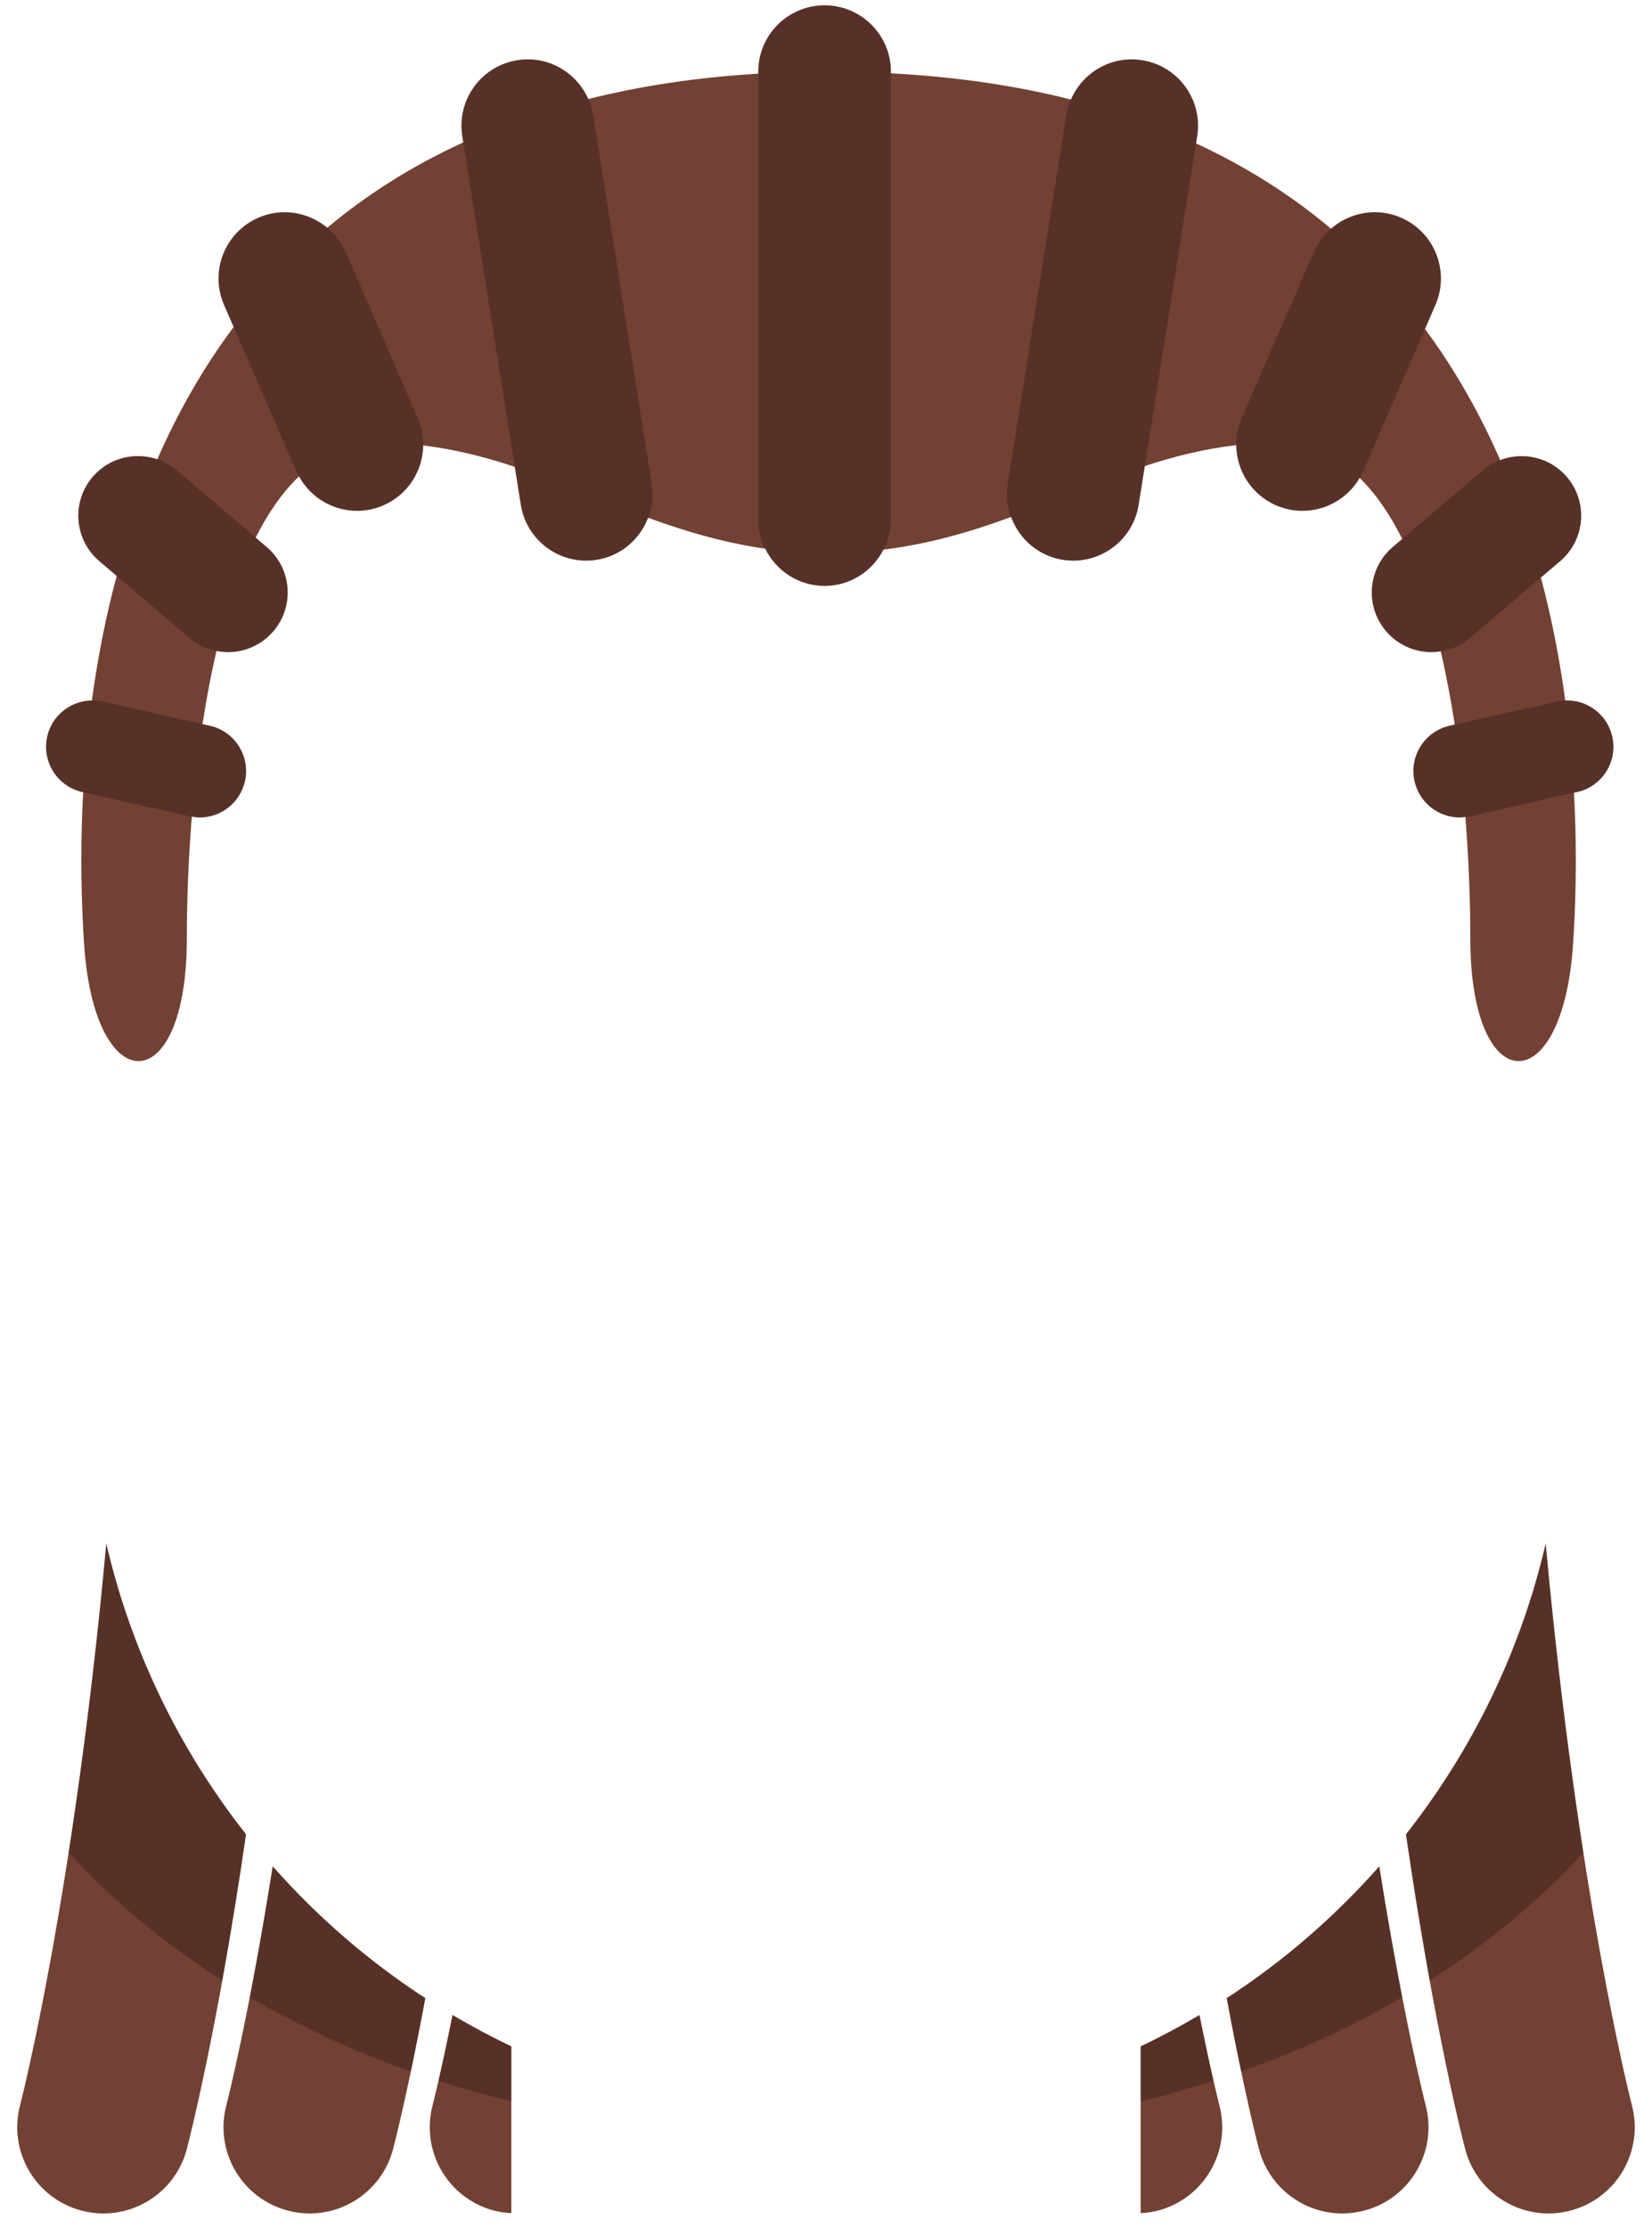 <svg viewBox="70.7 26.6 124.6 168" xmlns="http://www.w3.org/2000/svg" xmlns:xlink="http://www.w3.org/1999/xlink" xmlns:blush="http://design.blush" overflow="visible" width="124.6px" height="168px"><defs><path d="M264,0 L264,280 L232,280 L232,271 C232,231.235 199.765,199 160,199 L160,199 L156,199 L156.001,180.61 C173.531,172.282 186.048,155.114 187.791,134.867 C193.569,134.003 198,129.019 198,123 L198,123 L198,110 C198,104.054 193.676,99.119 188.001,98.166 L188,92 C188,61.072 162.928,36 132,36 C101.072,36 76,61.072 76,92 L76,92 L76,98.166 C70.325,99.118 66,104.054 66,110 L66,110 L66,123 C66,129.019 70.431,134.003 76.209,134.867 C77.952,155.115 90.469,172.283 108,180.611 L108,199 L104,199 C64.633,199 32.645,230.594 32.01,269.809 L32,271 L32,280 L0,280 L0,0 L264,0 Z" id="hairstylecornrows-path-1"/></defs><g id="Hairstyle/Cornrows" stroke="none" stroke-width="1" fill="none" fill-rule="evenodd"><g id="template-for-hairstyles" opacity=".184" transform="translate(1, 0)"><mask id="hairstylecornrows-mask-2" fill="#fff"><use xlink:href="#hairstylecornrows-path-1"/></mask><g id="Mask-Hair"/></g><g id="Group-37" transform="translate(74, 27)"><path d="M118.302,55.141 C117.924,53.471 116.406,52.359 114.758,52.421 C114.356,49.454 113.768,46.328 112.921,43.151 L114.375,41.912 C116.267,40.299 116.492,37.459 114.88,35.568 C113.609,34.078 111.582,33.639 109.853,34.3 C108.364,30.891 106.501,27.547 104.176,24.407 L104.964,22.594 C106.065,20.061 104.904,17.116 102.37,16.015 C100.54,15.22 98.504,15.619 97.095,16.849 C94.177,14.393 90.8,12.215 86.909,10.413 L86.996,9.863 C87.43,7.136 85.571,4.574 82.843,4.141 C80.535,3.771 78.364,5.056 77.481,7.107 C73.399,6.076 68.885,5.392 63.894,5.129 L63.894,5.001 C63.894,2.24 61.655,0.001 58.893,0.001 C56.132,0.001 53.893,2.24 53.893,5.001 L53.893,5.156 C49.199,5.437 44.942,6.099 41.063,7.068 C40.17,5.04 38.013,3.774 35.72,4.141 C32.993,4.574 31.134,7.136 31.567,9.863 L31.642,10.338 C27.72,12.137 24.316,14.316 21.377,16.778 C19.971,15.607 17.985,15.237 16.193,16.015 C13.66,17.116 12.499,20.061 13.599,22.594 L14.323,24.258 C11.96,27.422 10.071,30.796 8.564,34.238 C6.868,33.657 4.918,34.121 3.683,35.568 C2.071,37.459 2.297,40.299 4.188,41.912 L5.501,43.031 C4.637,46.249 4.038,49.418 3.631,52.423 C2.052,52.443 0.626,53.53 0.261,55.141 C-0.165,57.026 1.017,58.9 2.903,59.327 L2.975,59.344 C2.699,64.348 2.886,68.433 3.044,70.815 C3.833,82.689 10.791,82.553 10.791,70.384 C10.791,67.787 10.892,64.593 11.168,61.177 C11.367,61.211 11.566,61.244 11.762,61.244 C13.361,61.244 14.804,60.141 15.172,58.516 C15.599,56.63 14.416,54.756 12.531,54.329 L11.975,54.204 C12.261,52.34 12.608,50.482 13.031,48.685 C13.318,48.742 13.606,48.776 13.895,48.776 C15.167,48.776 16.431,48.24 17.322,47.196 C18.934,45.305 18.708,42.465 16.817,40.852 L15.982,40.141 C16.908,38.303 17.991,36.725 19.255,35.521 C20.15,37.152 21.844,38.121 23.628,38.121 C24.293,38.121 24.969,37.987 25.618,37.705 C27.477,36.897 28.587,35.094 28.616,33.19 C31.038,33.485 33.316,34.065 35.528,34.804 L35.982,37.661 C36.372,40.123 38.498,41.877 40.913,41.877 C41.174,41.877 41.438,41.857 41.704,41.815 C43.538,41.523 44.959,40.261 45.575,38.641 C48.335,39.648 51.227,40.518 54.422,40.976 C55.237,42.632 56.924,43.781 58.893,43.781 C60.834,43.781 62.498,42.663 63.326,41.048 C66.834,40.612 69.981,39.681 72.968,38.583 C73.571,40.231 75.003,41.52 76.86,41.815 C77.125,41.857 77.389,41.877 77.65,41.877 C80.066,41.877 82.191,40.123 82.581,37.661 L83.044,34.746 C85.251,34.017 87.525,33.449 89.946,33.169 C89.966,35.08 91.079,36.894 92.946,37.705 C93.594,37.987 94.271,38.121 94.936,38.121 C96.678,38.121 98.337,37.199 99.248,35.636 C100.486,36.849 101.552,38.417 102.461,40.243 L101.746,40.852 C99.855,42.465 99.629,45.305 101.241,47.196 C102.132,48.24 103.396,48.776 104.668,48.776 C104.901,48.776 105.133,48.752 105.364,48.716 C105.787,50.516 106.134,52.375 106.42,54.242 L106.032,54.329 C104.147,54.756 102.964,56.63 103.391,58.516 C103.759,60.141 105.202,61.244 106.801,61.244 C106.941,61.244 107.081,61.214 107.222,61.197 C107.497,64.605 107.598,67.792 107.598,70.384 C107.598,82.553 114.556,82.689 115.345,70.815 C115.503,68.439 115.689,64.369 115.416,59.382 L115.66,59.327 C117.546,58.9 118.729,57.026 118.302,55.141" id="Fill-17" fill="#724133" blush:color="Hair-500"/><path d="M58.894,0.001 C56.133,0.001 53.894,2.24 53.894,5 L53.894,38.781 C53.894,41.542 56.133,43.781 58.894,43.781 C61.655,43.781 63.894,41.542 63.894,38.781 L63.894,5 C63.894,2.24 61.655,0.001 58.894,0.001" id="Fill-19" fill-opacity=".24" fill="#000"/><path d="M41.443,8.294 C41.01,5.566 38.45,3.704 35.721,4.14 C32.993,4.573 31.134,7.135 31.567,9.862 L35.982,37.661 C36.373,40.123 38.498,41.877 40.914,41.877 C41.174,41.877 41.439,41.857 41.704,41.815 C44.432,41.381 46.291,38.819 45.858,36.092 L41.443,8.294 Z" id="Fill-21" fill-opacity=".24" fill="#000"/><path d="M22.772,18.608 C21.671,16.075 18.726,14.915 16.193,16.015 C13.661,17.115 12.5,20.061 13.6,22.593 L19.04,35.112 C19.859,36.996 21.698,38.121 23.628,38.121 C24.293,38.121 24.97,37.987 25.619,37.705 C28.151,36.605 29.313,33.659 28.212,31.127 L22.772,18.608 Z" id="Fill-23" fill-opacity=".24" fill="#000"/><path d="M10.027,35.062 C8.137,33.45 5.298,33.676 3.683,35.568 C2.071,37.459 2.297,40.298 4.189,41.911 L10.979,47.7 C11.825,48.422 12.863,48.776 13.896,48.776 C15.168,48.776 16.431,48.239 17.322,47.196 C18.934,45.304 18.709,42.465 16.817,40.852 L10.027,35.062 Z" id="Fill-25" fill-opacity=".24" fill="#000"/><path d="M12.531,54.329 L4.448,52.499 C2.568,52.074 0.688,53.254 0.261,55.141 C-0.165,57.026 1.017,58.9 2.903,59.327 L10.986,61.156 C11.246,61.215 11.506,61.244 11.762,61.244 C13.361,61.244 14.804,60.141 15.172,58.515 C15.599,56.63 14.416,54.756 12.531,54.329" id="Fill-27" fill-opacity=".24" fill="#000"/><path d="M82.843,4.14 C80.114,3.703 77.553,5.566 77.12,8.294 L72.705,36.092 C72.273,38.819 74.132,41.381 76.86,41.814 C77.125,41.857 77.389,41.877 77.65,41.877 C80.066,41.877 82.191,40.122 82.581,37.661 L86.996,9.862 C87.43,7.135 85.571,4.573 82.843,4.14" id="Fill-29" fill-opacity=".24" fill="#000"/><path d="M102.371,16.015 C99.839,14.915 96.893,16.076 95.793,18.608 L90.352,31.127 C89.252,33.66 90.413,36.605 92.946,37.705 C93.595,37.987 94.271,38.121 94.936,38.121 C96.867,38.121 98.706,36.996 99.524,35.112 L104.965,22.594 C106.065,20.061 104.904,17.116 102.371,16.015" id="Fill-31" fill-opacity=".24" fill="#000"/><path d="M107.586,47.7 L114.376,41.911 C116.268,40.298 116.493,37.458 114.881,35.567 C113.267,33.676 110.427,33.45 108.537,35.062 L101.747,40.851 C99.856,42.464 99.63,45.304 101.242,47.195 C102.133,48.239 103.397,48.776 104.669,48.776 C105.701,48.776 106.739,48.423 107.586,47.7" id="Fill-33" fill-opacity=".24" fill="#000"/><path d="M118.302,55.141 C117.875,53.255 115.995,52.074 114.115,52.5 L106.032,54.329 C104.147,54.756 102.964,56.63 103.391,58.516 C103.759,60.141 105.202,61.244 106.801,61.244 C107.058,61.244 107.318,61.216 107.577,61.157 L115.66,59.327 C117.546,58.9 118.729,57.026 118.302,55.141" id="Fill-35" fill-opacity=".24" fill="#000"/></g><path d="M78.717,143 C76.305,169.396 72.294,185.054 72.215,185.36 C71.302,188.832 73.377,192.386 76.849,193.298 C77.403,193.443 77.958,193.514 78.506,193.514 C81.387,193.514 84.021,191.582 84.788,188.664 C84.954,188.032 87.123,179.635 89.255,164.923 C84.258,158.578 80.602,151.13 78.717,143" id="Fill-1" fill="#724133" blush:color="Hair-500"/><path d="M91.27,167.337 C89.462,178.755 87.823,185.166 87.772,185.36 C86.86,188.832 88.935,192.386 92.406,193.298 C92.96,193.443 93.516,193.514 94.063,193.514 C96.945,193.514 99.578,191.582 100.345,188.664 C100.457,188.239 101.476,184.287 102.78,177.28 C98.503,174.499 94.633,171.148 91.27,167.337" id="Fill-4" fill="#724133" blush:color="Hair-500"/><path d="M104.831,178.55 C103.963,182.882 103.358,185.243 103.328,185.361 C102.416,188.832 104.491,192.386 107.963,193.298 C108.398,193.412 108.833,193.467 109.266,193.49 L109.266,180.913 C107.748,180.192 106.27,179.4 104.831,178.55" id="Fill-7" fill="#724133" blush:color="Hair-500"/><path d="M75.877,166.3 C79.181,169.898 83.074,173.147 87.466,175.946 C88.034,172.806 88.646,169.132 89.256,164.923 C84.258,158.578 80.603,151.13 78.718,143 C77.886,152.109 76.863,159.938 75.877,166.3" id="Fill-10" fill-opacity=".24" fill="#000"/><path d="M91.27,167.337 C90.654,171.232 90.059,174.527 89.538,177.209 C93.287,179.406 97.361,181.284 101.687,182.81 C102.013,181.257 102.383,179.412 102.78,177.28 C98.503,174.499 94.633,171.148 91.27,167.337" id="Fill-12" fill-opacity=".24" fill="#000"/><path d="M103.77,183.517 C105.564,184.09 107.395,184.609 109.267,185.057 L109.267,180.913 C107.749,180.192 106.27,179.4 104.832,178.55 C104.399,180.705 104.033,182.371 103.77,183.517" id="Fill-14" fill-opacity=".24" fill="#000"/><path d="M183.462,143 C181.05,169.396 177.039,185.054 176.96,185.36 C176.047,188.832 178.122,192.386 181.594,193.298 C182.148,193.443 182.703,193.514 183.251,193.514 C186.132,193.514 188.766,191.582 189.533,188.664 C189.699,188.032 191.868,179.635 194,164.923 C189.003,158.578 185.347,151.13 183.462,143" id="Fill-1" fill="#724133" transform="translate(185.372, 168.257) scale(-1, 1) translate(-185.372, -168.257)" blush:color="Hair-500"/><path d="M166.933,167.337 C165.125,178.755 163.486,185.166 163.435,185.36 C162.523,188.832 164.598,192.386 168.069,193.298 C168.623,193.443 169.179,193.514 169.726,193.514 C172.608,193.514 175.241,191.582 176.008,188.664 C176.12,188.239 177.139,184.287 178.443,177.28 C174.166,174.499 170.296,171.148 166.933,167.337" id="Fill-4" fill="#724133" transform="translate(170.832, 180.426) scale(-1, 1) translate(-170.832, -180.426)" blush:color="Hair-500"/><path d="M158.452,178.55 C157.584,182.882 156.979,185.243 156.949,185.361 C156.037,188.832 158.112,192.386 161.584,193.298 C162.019,193.412 162.454,193.467 162.887,193.49 L162.887,180.913 C161.369,180.192 159.891,179.4 158.452,178.55" id="Fill-7" fill="#724133" transform="translate(159.81, 186.02) scale(-1, 1) translate(-159.81, -186.02)" blush:color="Hair-500"/><path d="M176.744,166.3 C180.048,169.898 183.941,173.147 188.333,175.946 C188.901,172.806 189.513,169.132 190.123,164.923 C185.125,158.578 181.47,151.13 179.585,143 C178.753,152.109 177.73,159.938 176.744,166.3" id="Fill-10" fill-opacity=".24" fill="#000" transform="translate(183.434, 159.473) scale(-1, 1) translate(-183.434, -159.473)"/><path d="M164.952,167.337 C164.336,171.232 163.741,174.527 163.22,177.209 C166.969,179.406 171.043,181.284 175.369,182.81 C175.695,181.257 176.065,179.412 176.462,177.28 C172.185,174.499 168.315,171.148 164.952,167.337" id="Fill-12" fill-opacity=".24" fill="#000" transform="translate(169.841, 175.074) scale(-1, 1) translate(-169.841, -175.074)"/><path d="M156.733,183.517 C158.527,184.09 160.358,184.609 162.23,185.057 L162.23,180.913 C160.712,180.192 159.233,179.4 157.795,178.55 C157.362,180.705 156.996,182.371 156.733,183.517" id="Fill-14" fill-opacity=".24" fill="#000" transform="translate(159.482, 181.803) scale(-1, 1) translate(-159.482, -181.803)"/></g></svg>